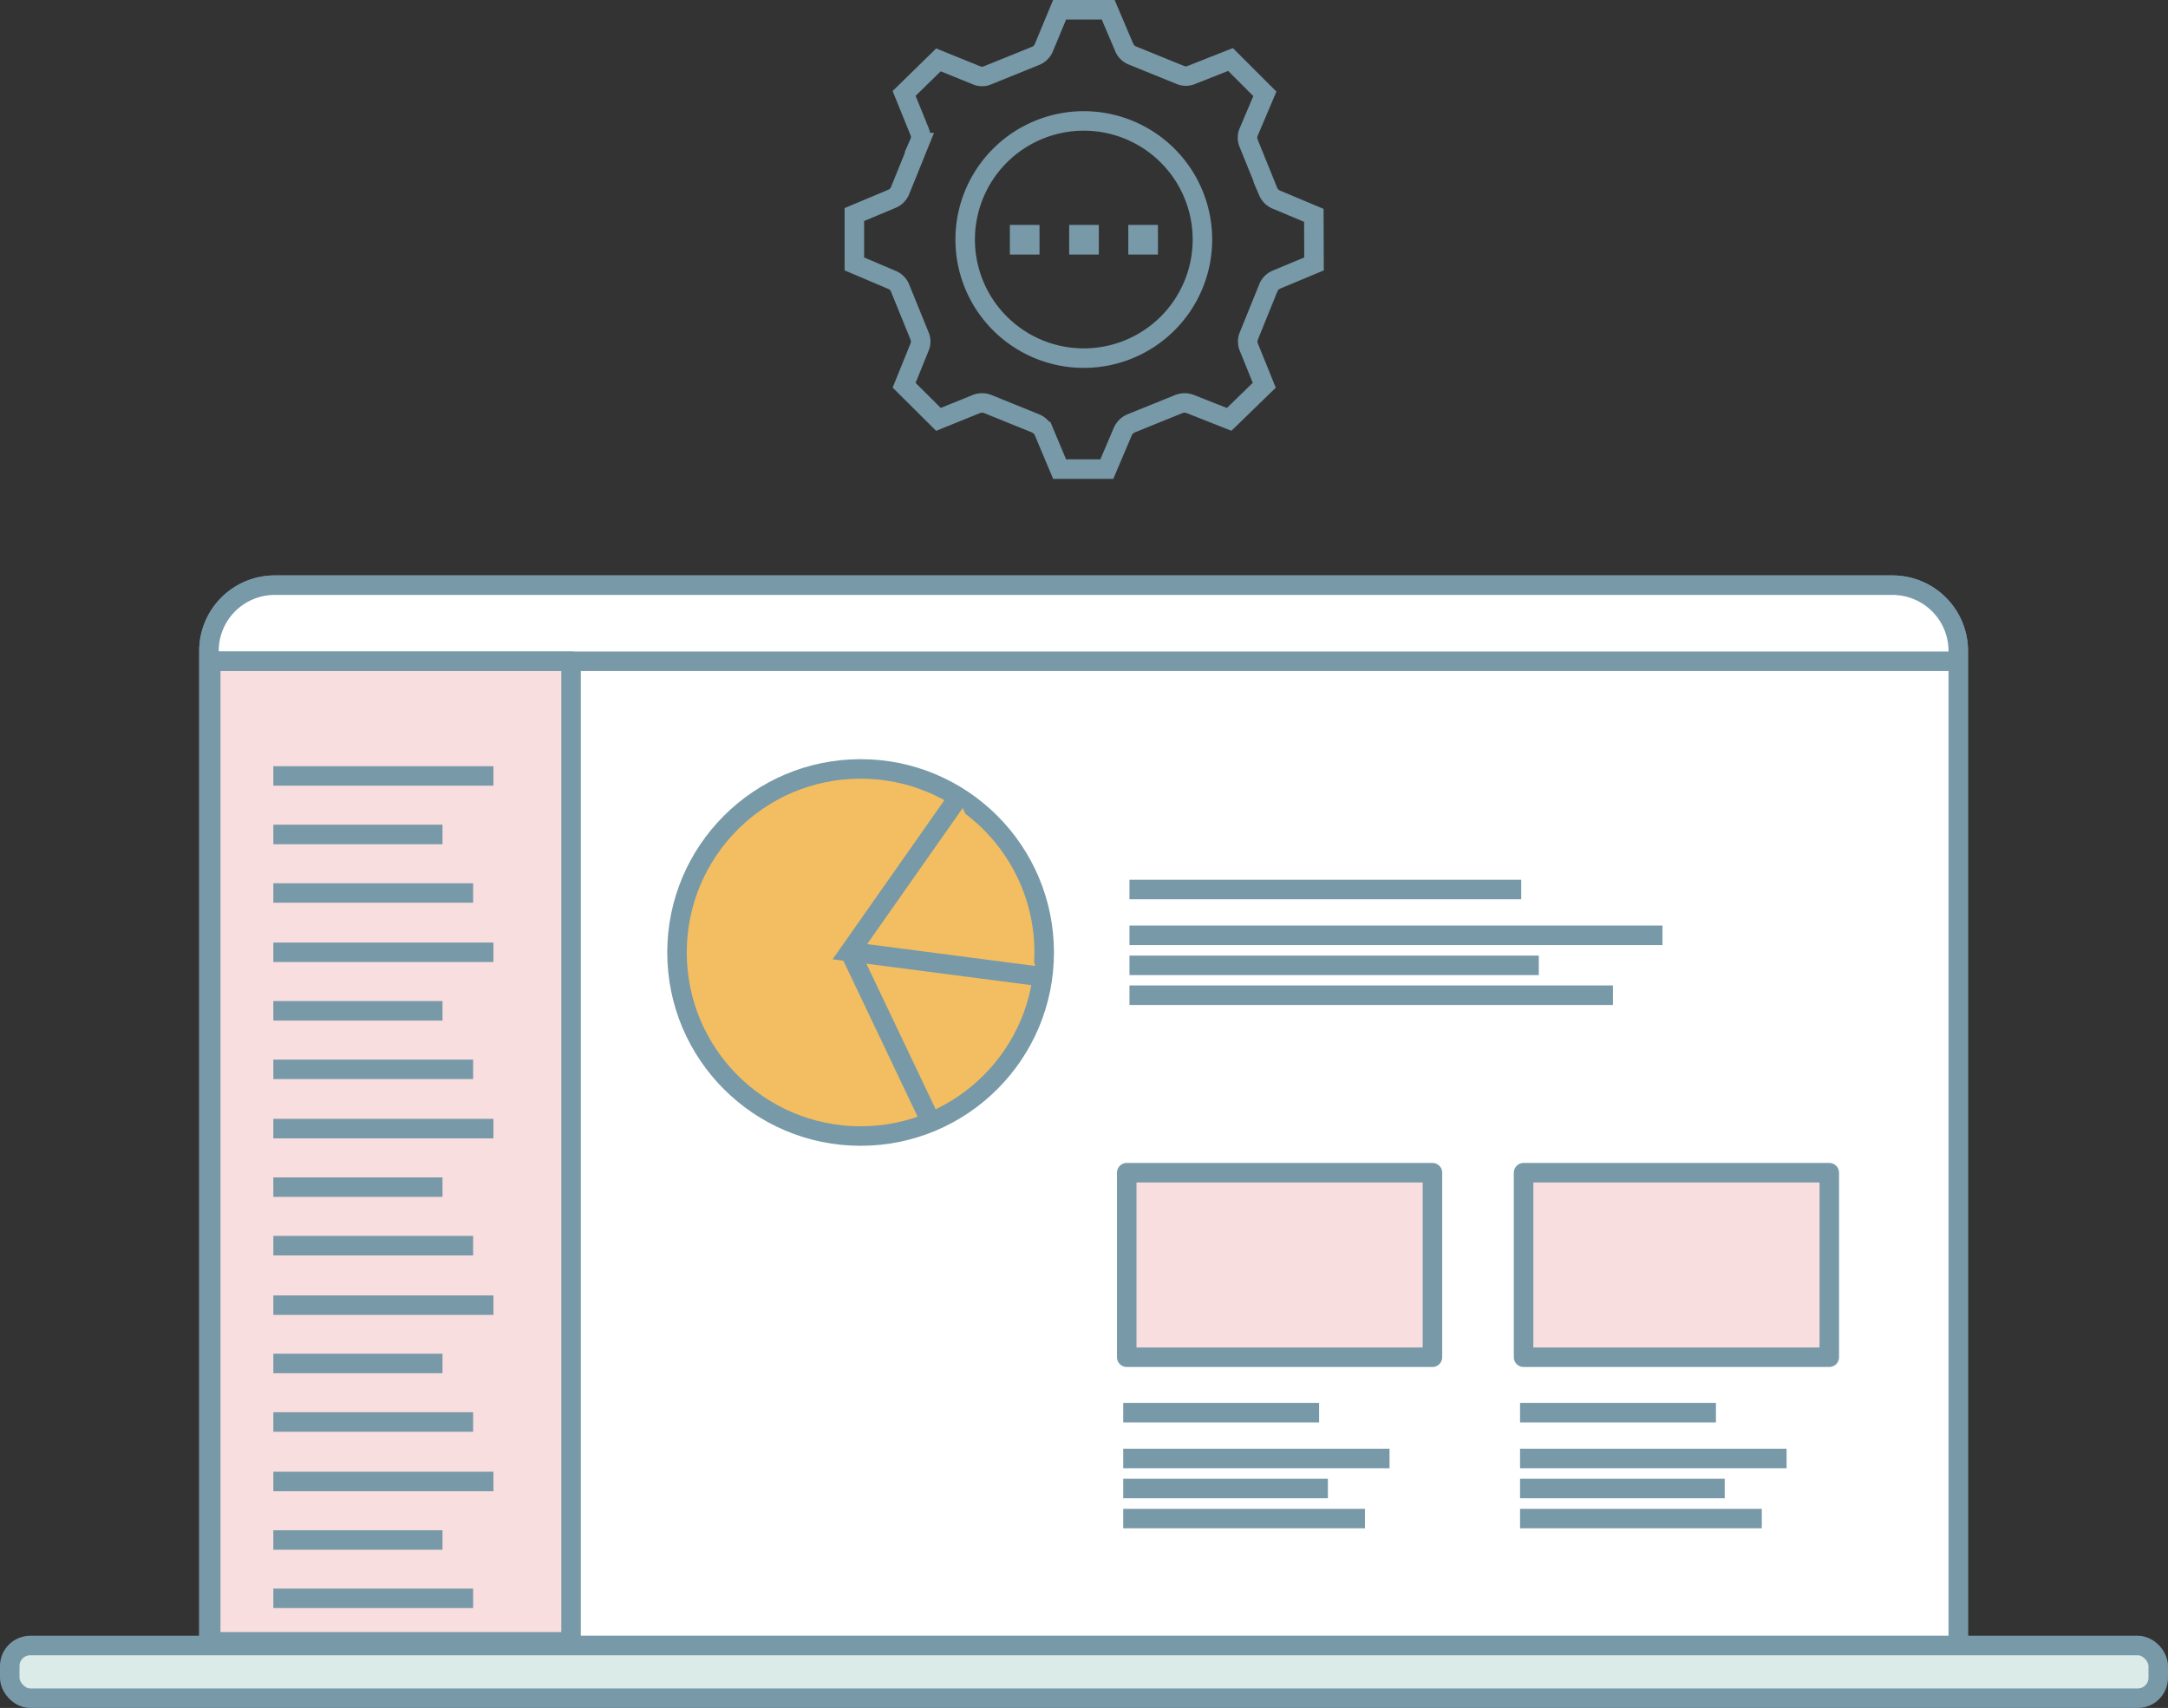 <svg xmlns="http://www.w3.org/2000/svg" viewBox="0 0 111.12 87.56"><rect x="0" y="0" width="111.12" height="87.56" fill="#333333" stroke="none"/><defs><style>.cls-1{fill:none;}.cls-1,.cls-3,.cls-4,.cls-5,.cls-6,.cls-7{stroke:#7899a8;}.cls-1,.cls-7{stroke-miterlimit:10;}.cls-2{fill:#7899a8;}.cls-3{fill:#fff;}.cls-3,.cls-4,.cls-5,.cls-6{stroke-linejoin:round;}.cls-4{fill:#dbebe7;}.cls-5{fill:#f8dede;}.cls-6,.cls-7{fill:#f3be61;}</style></defs><g id="Capa_2" data-name="Capa 2"><g id="vegetacion"><path class="cls-1" d="M67.35,13.53l-1.94.81a.76.76,0,0,0-.4.41l-1,2.47a.73.73,0,0,0,0,.58l.79,1.95L63,21.5l-2-.79a.8.8,0,0,0-.57,0l-2.47,1a.82.82,0,0,0-.41.41l-.82,1.93H54.31l-.81-1.93a.82.82,0,0,0-.41-.41l-2.47-1a.8.8,0,0,0-.57,0l-1.95.79-1.76-1.75.79-1.95a.73.73,0,0,0,0-.58l-1-2.46a.75.75,0,0,0-.41-.41l-1.93-.82V11l1.93-.81a.78.78,0,0,0,.41-.41l1-2.47a.71.71,0,0,0,0-.57l-.79-1.95L48.1,3.07l1.95.79a.71.71,0,0,0,.57,0l2.47-1a.78.78,0,0,0,.41-.41L54.31.5H56.8l.82,1.93a.75.75,0,0,0,.41.41l2.46,1a.73.73,0,0,0,.58,0l2-.79,1.76,1.76L64,6.77a.73.73,0,0,0,0,.58l1,2.47a.78.78,0,0,0,.41.41l1.93.81Z"/><path class="cls-1" d="M55.56,18.36a6.08,6.08,0,1,1,6.07-6.07A6.08,6.08,0,0,1,55.56,18.36Z"/><rect class="cls-2" x="54.8" y="11.53" width="1.52" height="1.52"/><rect class="cls-2" x="51.76" y="11.53" width="1.52" height="1.52"/><rect class="cls-2" x="57.83" y="11.53" width="1.52" height="1.52"/><path class="cls-3" d="M14.08,30H97a3.37,3.37,0,0,1,3.37,3.37v51a0,0,0,0,1,0,0H10.71a0,0,0,0,1,0,0v-51A3.37,3.37,0,0,1,14.08,30Z"/><path class="cls-3" d="M14.08,30H97a3.37,3.37,0,0,1,3.37,3.37v51a0,0,0,0,1,0,0H10.71a0,0,0,0,1,0,0v-51A3.37,3.37,0,0,1,14.08,30Z"/><rect class="cls-4" x="0.5" y="84.36" width="110.12" height="2.7" rx="1.05"/><rect class="cls-5" x="10.8" y="33.9" width="18.47" height="50.27"/><line class="cls-5" x1="10.8" y1="33.9" x2="100.16" y2="33.9"/><circle class="cls-6" cx="44.11" cy="48.83" r="9.41"/><rect class="cls-5" x="57.75" y="60.12" width="15.67" height="9.46"/><line class="cls-3" x1="57.57" y1="72.42" x2="67.61" y2="72.42"/><line class="cls-3" x1="57.57" y1="74.77" x2="71.22" y2="74.77"/><line class="cls-3" x1="57.57" y1="76.31" x2="68.06" y2="76.31"/><line class="cls-3" x1="57.57" y1="77.85" x2="69.96" y2="77.85"/><rect class="cls-5" x="78.09" y="60.12" width="15.67" height="9.46"/><line class="cls-3" x1="77.91" y1="72.42" x2="87.95" y2="72.42"/><line class="cls-3" x1="77.91" y1="74.77" x2="91.57" y2="74.77"/><line class="cls-3" x1="77.91" y1="76.31" x2="88.4" y2="76.31"/><line class="cls-3" x1="77.91" y1="77.85" x2="90.3" y2="77.85"/><line class="cls-3" x1="57.89" y1="45.6" x2="77.97" y2="45.6"/><line class="cls-3" x1="57.89" y1="47.95" x2="85.21" y2="47.95"/><line class="cls-3" x1="57.89" y1="49.49" x2="78.87" y2="49.49"/><line class="cls-3" x1="57.89" y1="51.02" x2="82.67" y2="51.02"/><line class="cls-3" x1="14.01" y1="39.78" x2="25.29" y2="39.78"/><line class="cls-3" x1="14.01" y1="42.78" x2="22.68" y2="42.78"/><line class="cls-3" x1="14.01" y1="45.78" x2="24.25" y2="45.78"/><line class="cls-3" x1="14.01" y1="48.82" x2="25.29" y2="48.82"/><line class="cls-3" x1="14.01" y1="51.82" x2="22.68" y2="51.82"/><line class="cls-3" x1="14.01" y1="54.82" x2="24.25" y2="54.82"/><line class="cls-3" x1="14.01" y1="57.86" x2="25.29" y2="57.86"/><line class="cls-3" x1="14.01" y1="60.86" x2="22.68" y2="60.86"/><line class="cls-3" x1="14.01" y1="63.86" x2="24.25" y2="63.86"/><line class="cls-3" x1="14.01" y1="66.91" x2="25.29" y2="66.91"/><line class="cls-3" x1="14.01" y1="69.9" x2="22.68" y2="69.9"/><line class="cls-3" x1="14.01" y1="72.9" x2="24.25" y2="72.9"/><line class="cls-3" x1="14.01" y1="75.95" x2="25.29" y2="75.95"/><line class="cls-3" x1="14.01" y1="78.95" x2="22.68" y2="78.95"/><line class="cls-3" x1="14.01" y1="81.94" x2="24.25" y2="81.94"/><polyline class="cls-7" points="49.1 40.9 43.56 48.79 53.32 50.06"/><line class="cls-7" x1="47.72" y1="57.53" x2="43.56" y2="48.79"/></g></g></svg>